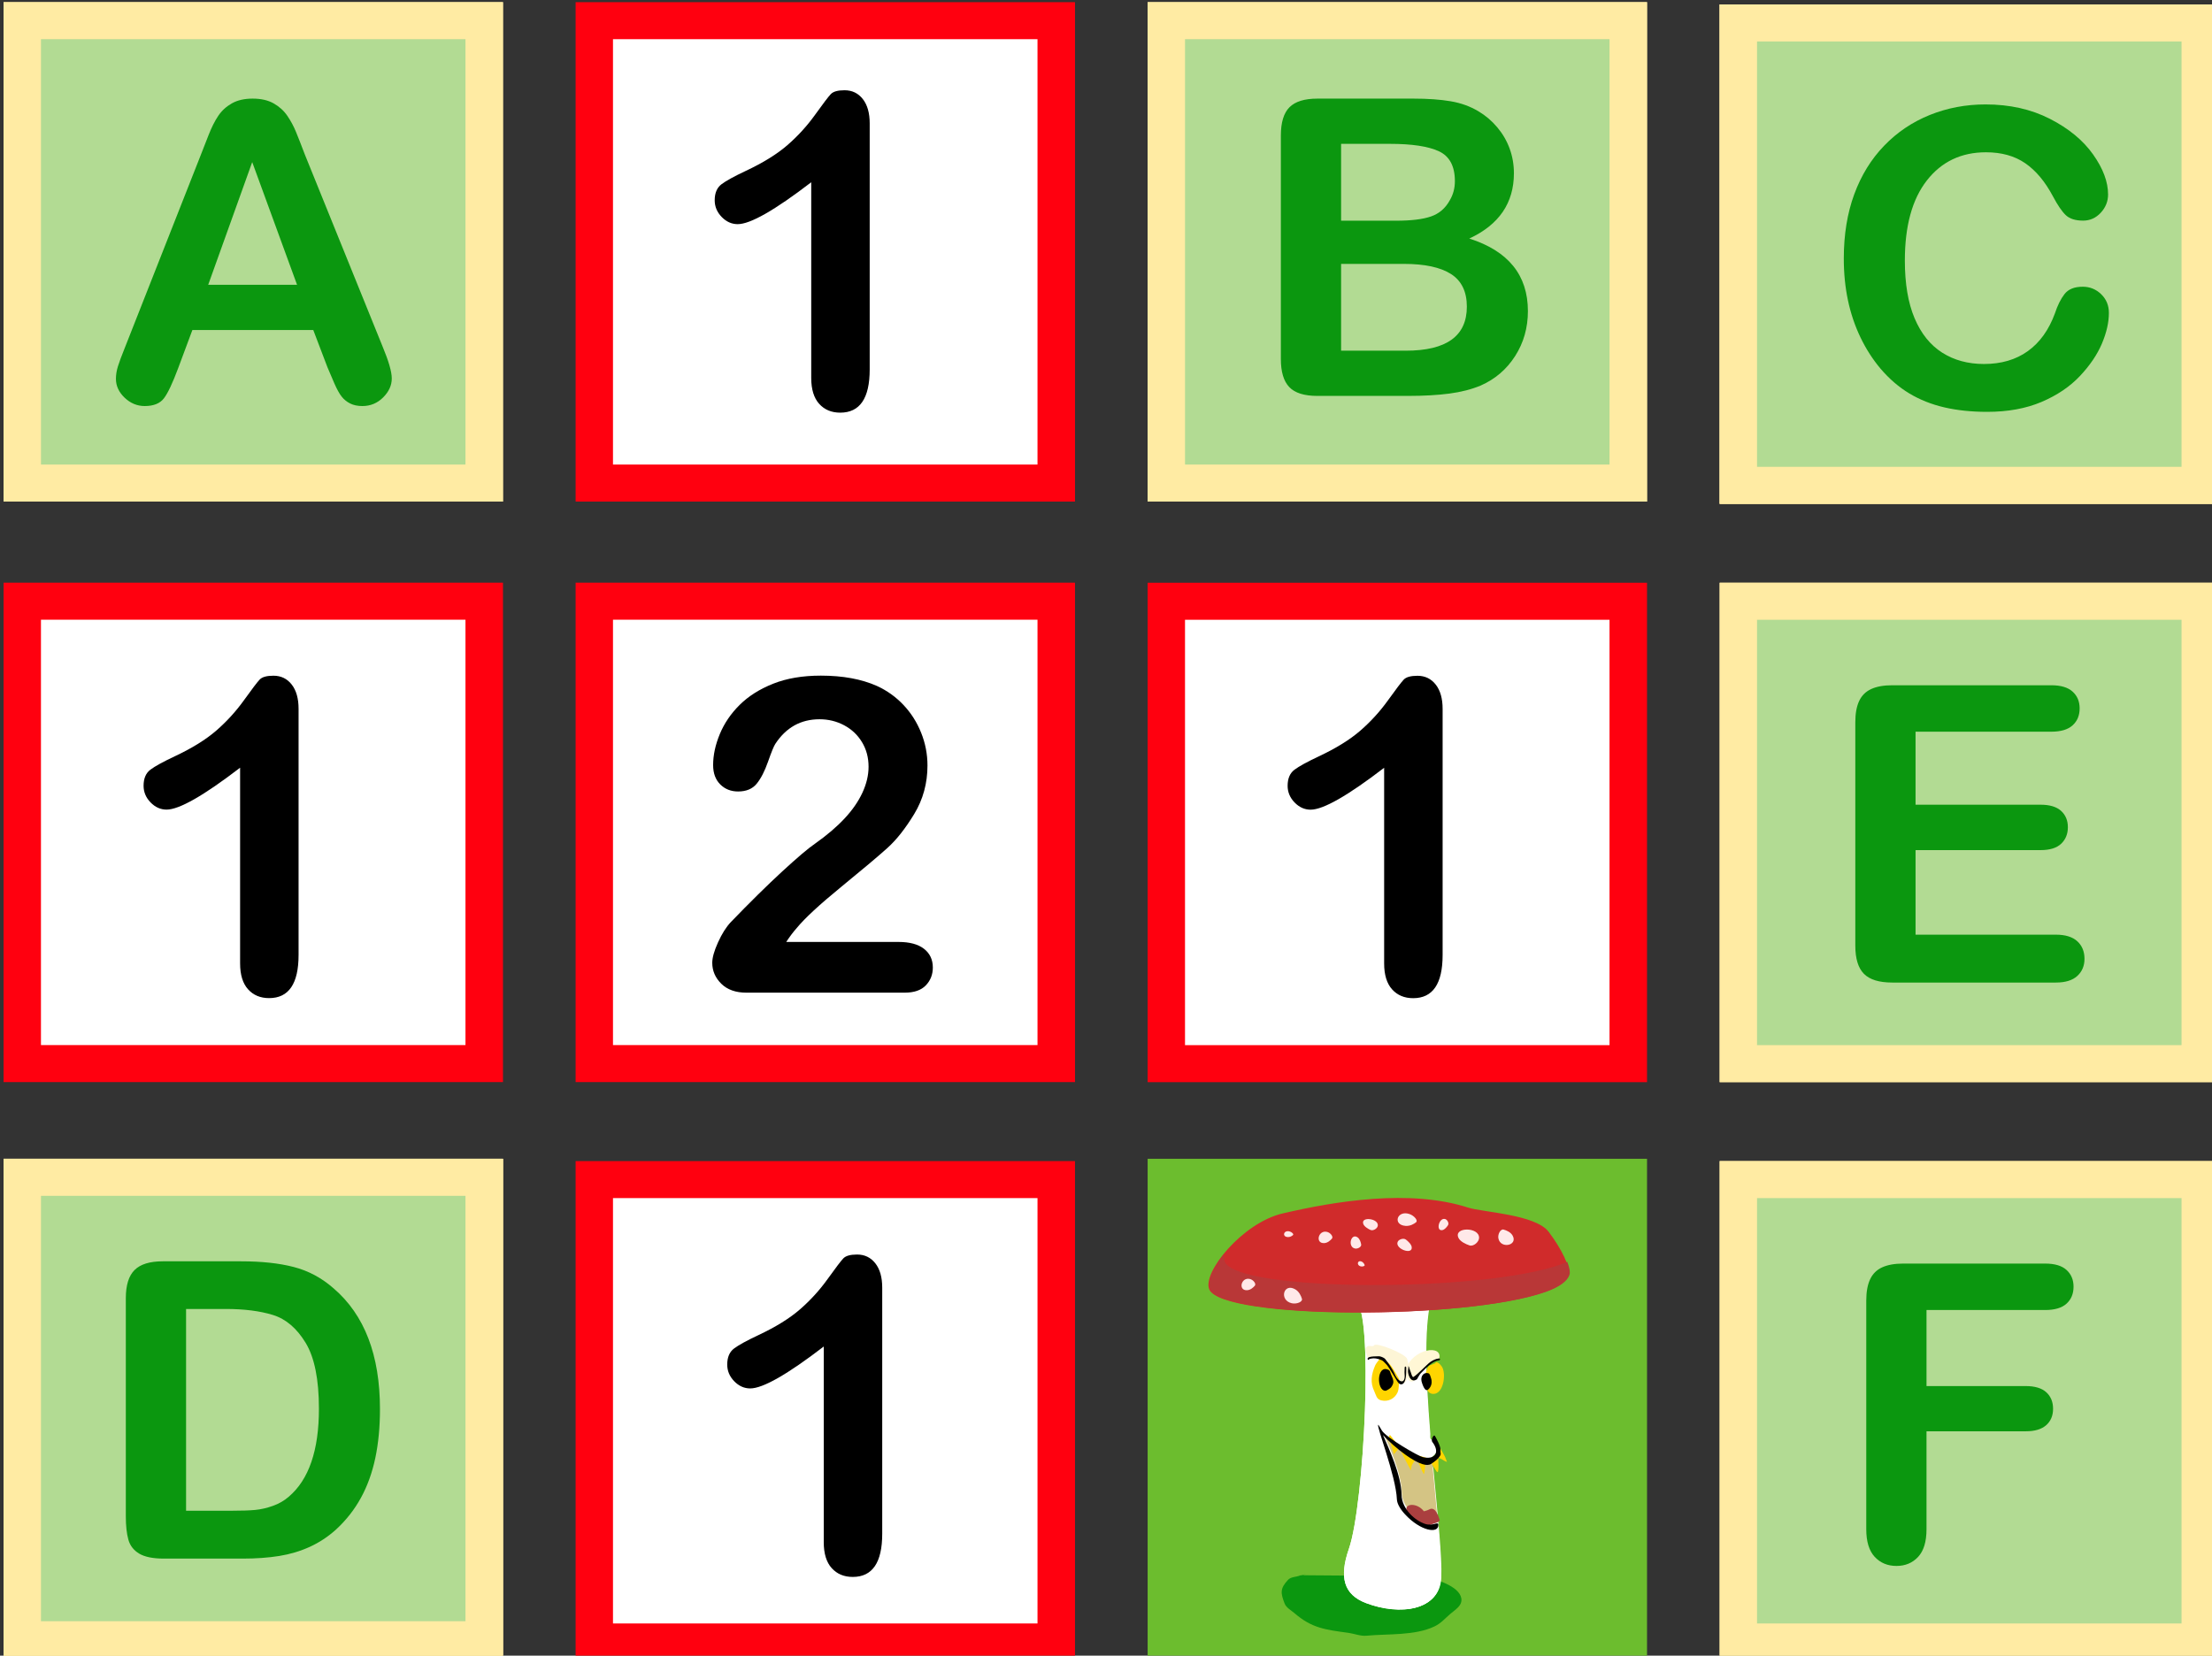 <?xml version="1.0" encoding="UTF-8" standalone="no"?>
<!-- Created with Inkscape (http://www.inkscape.org/) -->

<svg
   width="352.115mm"
   height="263.605mm"
   viewBox="0 0 352.115 263.605"
   version="1.1"
   id="svg12333"
   sodipodi:docname="2022-HU-04-explanation1.svg"
   inkscape:version="1.1.1 (3bf5ae0d25, 2021-09-20)"
   xmlns:inkscape="http://www.inkscape.org/namespaces/inkscape"
   xmlns:sodipodi="http://sodipodi.sourceforge.net/DTD/sodipodi-0.dtd"
   xmlns="http://www.w3.org/2000/svg"
   xmlns:svg="http://www.w3.org/2000/svg">
  <rect x="0" y="0" width="352.115" height="263.605" fill="#333333" stroke="none"/>
  <sodipodi:namedview
     id="namedview12335"
     pagecolor="#ffffff"
     bordercolor="#666666"
     borderopacity="1.0"
     inkscape:pageshadow="2"
     inkscape:pageopacity="0.0"
     inkscape:pagecheckerboard="0"
     inkscape:document-units="mm"
     showgrid="false"
     inkscape:zoom="0.46929649"
     inkscape:cx="601.96486"
     inkscape:cy="644.58185"
     inkscape:window-width="1920"
     inkscape:window-height="1137"
     inkscape:window-x="-8"
     inkscape:window-y="-8"
     inkscape:window-maximized="1"
     inkscape:current-layer="g64" />
  <defs
     id="defs12330" />
  <g
     inkscape:label="Ebene 1"
     inkscape:groupmode="layer"
     id="layer1"
     transform="translate(91.876,29.167)">
    <g
       transform="matrix(0.265,0,0,0.265,-458.158,-233.557)"
       id="g200"
       style="clip-rule:evenodd;fill-rule:evenodd;stroke-linecap:round;stroke-linejoin:round;stroke-miterlimit:1.5">
      <g
         transform="translate(751.622,-1234.16)"
         id="g198">
        <g
           transform="translate(-19.971,965.125)"
           id="g64">
          <g
             id="g8435"
             transform="translate(92.307,-2524.607)"
             style="clip-rule:evenodd;fill-rule:evenodd;stroke-linecap:round;stroke-linejoin:round;stroke-miterlimit:1.5">
            <g
               transform="translate(1223.079,3838.058)"
               id="g2616">
              <g
                 transform="matrix(0.927,0,0,0.924,26.855,32.328)"
                 id="g2610">
                <rect
                   x="368.165"
                   y="424.388"
                   width="323.605"
                   height="324.737"
                   style="fill:#ffeba3;stroke:none;stroke-width:2.64px"
                   id="rect2608" />
              </g>
              <g
                 transform="matrix(0.788,0,0,0.787,100.482,112.716)"
                 id="g2614">
                <rect
                   x="368.165"
                   y="424.388"
                   width="323.605"
                   height="324.737"
                   style="fill:#b2db93"
                   id="rect2612" />
              </g>
            </g>
            <g
               transform="translate(1223.079,3838.058)"
               id="g2626">
              <g
                 transform="matrix(0.927,0,0,0.924,26.855,32.328)"
                 id="g2620">
                <rect
                   x="368.165"
                   y="424.388"
                   width="323.605"
                   height="324.737"
                   style="fill:#ffeba3;stroke:none;stroke-width:2.64px"
                   id="rect2618" />
              </g>
              <g
                 transform="matrix(0.788,0,0,0.787,100.482,112.716)"
                 id="g2624">
                <rect
                   x="368.165"
                   y="424.388"
                   width="323.605"
                   height="324.737"
                   style="fill:#b2db93"
                   id="rect2622" />
              </g>
            </g>
            <g
               transform="matrix(0.911,0,0,0.911,247.561,2509.098)"
               id="g2670">
              <path
                 d="m 1689.56,2022.96 h -78.23 v 50.15 h 65.4 c 6.06,0 10.58,1.36 13.57,4.08 2.99,2.72 4.48,6.35 4.48,10.9 0,4.55 -1.52,8.16 -4.55,10.83 -3.03,2.68 -7.53,4.02 -13.5,4.02 h -65.4 v 64.59 c 0,8.21 -1.85,14.29 -5.55,18.26 -3.7,3.97 -8.45,5.95 -14.25,5.95 -5.88,0 -10.67,-2.01 -14.38,-6.02 -3.7,-4.01 -5.54,-10.07 -5.54,-18.19 v -150.86 c 0,-5.7 0.84,-10.36 2.54,-13.97 1.69,-3.61 4.34,-6.24 7.95,-7.89 3.62,-1.65 8.23,-2.48 13.85,-2.48 h 93.61 c 6.33,0 11.04,1.41 14.11,4.22 3.08,2.8 4.62,6.48 4.62,11.03 0,4.64 -1.54,8.36 -4.62,11.17 -3.07,2.8 -7.78,4.21 -14.11,4.21 z"
                 style="font-variation-settings:normal;opacity:1;vector-effect:none;fill:#0b970f;fill-opacity:1;fill-rule:nonzero;stroke-width:0.873;stroke-linecap:butt;stroke-linejoin:miter;stroke-miterlimit:1.5;stroke-dasharray:none;stroke-dashoffset:0;stroke-opacity:1;-inkscape-stroke:none;stop-color:#000000;stop-opacity:1"
                 id="path2668" />
            </g>
          </g>
          <g
             id="g8388"
             transform="translate(-243.592,-2190.08)"
             style="clip-rule:evenodd;fill-rule:evenodd;stroke-linecap:round;stroke-linejoin:round;stroke-miterlimit:1.5">
            <g
               transform="translate(528.149,2807.228)"
               id="g334">
              <g
                 transform="matrix(0.927,0,0,0.924,26.855,32.328)"
                 id="g328">
                <rect
                   x="368.165"
                   y="424.388"
                   width="323.605"
                   height="324.737"
                   style="fill:#ffeba3;stroke:none;stroke-width:2.64px"
                   id="rect326" />
              </g>
              <g
                 transform="matrix(0.788,0,0,0.787,100.482,112.716)"
                 id="g332">
                <rect
                   x="368.165"
                   y="424.388"
                   width="323.605"
                   height="324.737"
                   style="fill:#b2db93"
                   id="rect330" />
              </g>
            </g>
            <g
               transform="translate(528.149,2807.228)"
               id="g344">
              <g
                 transform="matrix(0.927,0,0,0.924,26.855,32.328)"
                 id="g338">
                <rect
                   x="368.165"
                   y="424.388"
                   width="323.605"
                   height="324.737"
                   style="fill:#ffeba3;stroke:none;stroke-width:2.64px"
                   id="rect336" />
              </g>
              <g
                 transform="matrix(0.788,0,0,0.787,100.482,112.716)"
                 id="g342">
                <rect
                   x="368.165"
                   y="424.388"
                   width="323.605"
                   height="324.737"
                   style="fill:#b2db93"
                   id="rect340" />
              </g>
            </g>
            <g
               transform="matrix(0.911,0,0,0.911,-455.901,1477.682)"
               id="g2630">
              <path
                 d="m 1697.86,2166.2 -9.37,-24.61 h -79.7 l -9.37,25.14 c -3.65,9.81 -6.77,16.43 -9.36,19.86 -2.58,3.43 -6.82,5.15 -12.7,5.15 -5,0 -9.41,-1.83 -13.24,-5.48 -3.84,-3.66 -5.75,-7.81 -5.75,-12.44 0,-2.68 0.44,-5.44 1.33,-8.29 0.89,-2.86 2.37,-6.83 4.42,-11.91 l 50.15,-127.32 c 1.42,-3.65 3.14,-8.04 5.15,-13.17 2,-5.13 4.14,-9.39 6.42,-12.77 2.27,-3.39 5.26,-6.13 8.96,-8.23 3.7,-2.09 8.27,-3.14 13.71,-3.14 5.52,0 10.14,1.05 13.84,3.14 3.7,2.1 6.69,4.79 8.96,8.09 2.27,3.3 4.19,6.85 5.75,10.64 1.56,3.78 3.54,8.84 5.95,15.18 l 51.22,126.51 c 4.02,9.63 6.02,16.63 6.02,21 0,4.55 -1.89,8.72 -5.68,12.5 -3.79,3.8 -8.36,5.69 -13.71,5.69 -3.12,0 -5.8,-0.56 -8.02,-1.67 -2.23,-1.12 -4.11,-2.63 -5.62,-4.55 -1.52,-1.92 -3.14,-4.86 -4.88,-8.83 -1.74,-3.96 -3.24,-7.46 -4.48,-10.49 z m -78.64,-54.44 h 58.58 l -29.56,-80.91 z"
                 style="font-variation-settings:normal;opacity:1;vector-effect:none;fill:#0b970f;fill-opacity:1;fill-rule:nonzero;stroke-width:0.873;stroke-linecap:butt;stroke-linejoin:miter;stroke-miterlimit:1.5;stroke-dasharray:none;stroke-dashoffset:0;stroke-opacity:1;-inkscape-stroke:none;stop-color:#000000;stop-opacity:1"
                 id="path2628" />
            </g>
          </g>
          <g
             transform="translate(-739.204,965.943)"
             id="g456"
             style="clip-rule:evenodd;fill-rule:evenodd;stroke-linecap:round;stroke-linejoin:round;stroke-miterlimit:1.5">
            <g
               transform="translate(1023.76)"
               id="g450">
              <g
                 transform="matrix(0.927,0,0,0.924,26.855,32.328)"
                 id="g444">
                <rect
                   x="368.165"
                   y="424.388"
                   width="323.605"
                   height="324.737"
                   style="fill:#ff000f;stroke:none;stroke-width:2.64px"
                   id="rect442" />
              </g>
              <g
                 transform="matrix(0.788,0,0,0.787,100.482,112.716)"
                 id="g448">
                <rect
                   x="368.165"
                   y="424.388"
                   width="323.605"
                   height="324.737"
                   style="fill:#ffffff"
                   id="rect446" />
              </g>
            </g>
            <g
               transform="matrix(10.172,0,0,10.172,-6411.25,-5116.75)"
               id="g454">
              <path
                 d="M 781.088,567.233 V 555.68 c -2.15,1.65 -3.597,2.475 -4.342,2.475 -0.355,0 -0.671,-0.141 -0.946,-0.425 -0.275,-0.283 -0.412,-0.611 -0.412,-0.984 0,-0.431 0.135,-0.749 0.406,-0.952 0.271,-0.203 0.749,-0.465 1.434,-0.787 1.025,-0.482 1.843,-0.99 2.457,-1.523 0.614,-0.534 1.157,-1.13 1.631,-1.79 0.474,-0.661 0.783,-1.067 0.927,-1.219 0.144,-0.153 0.415,-0.229 0.813,-0.229 0.448,0 0.808,0.174 1.079,0.521 0.271,0.347 0.406,0.825 0.406,1.434 v 14.537 c 0,1.701 -0.58,2.551 -1.739,2.551 -0.517,0 -0.931,-0.173 -1.244,-0.52 -0.314,-0.347 -0.47,-0.859 -0.47,-1.536 z"
                 style="fill-rule:nonzero"
                 id="path452" />
            </g>
          </g>
          <g
             transform="translate(-51.983,965.984)"
             id="g552"
             style="clip-rule:evenodd;fill-rule:evenodd;stroke-linecap:round;stroke-linejoin:round;stroke-miterlimit:1.5">
            <g
               transform="translate(1023.76)"
               id="g546">
              <g
                 transform="matrix(0.927,0,0,0.924,26.855,32.328)"
                 id="g540">
                <rect
                   x="368.165"
                   y="424.388"
                   width="323.605"
                   height="324.737"
                   style="fill:#ff000f;stroke:none;stroke-width:2.64px"
                   id="rect538" />
              </g>
              <g
                 transform="matrix(0.788,0,0,0.787,100.482,112.716)"
                 id="g544">
                <rect
                   x="368.165"
                   y="424.388"
                   width="323.605"
                   height="324.737"
                   style="fill:#ffffff"
                   id="rect542" />
              </g>
            </g>
            <g
               transform="matrix(10.172,0,0,10.172,-6411.25,-5116.75)"
               id="g550">
              <path
                 d="M 781.088,567.233 V 555.68 c -2.15,1.65 -3.597,2.475 -4.342,2.475 -0.355,0 -0.671,-0.141 -0.946,-0.425 -0.275,-0.283 -0.412,-0.611 -0.412,-0.984 0,-0.431 0.135,-0.749 0.406,-0.952 0.271,-0.203 0.749,-0.465 1.434,-0.787 1.025,-0.482 1.843,-0.99 2.457,-1.523 0.614,-0.534 1.157,-1.13 1.631,-1.79 0.474,-0.661 0.783,-1.067 0.927,-1.219 0.144,-0.153 0.415,-0.229 0.813,-0.229 0.448,0 0.808,0.174 1.079,0.521 0.271,0.347 0.406,0.825 0.406,1.434 v 14.537 c 0,1.701 -0.58,2.551 -1.739,2.551 -0.517,0 -0.931,-0.173 -1.244,-0.52 -0.314,-0.347 -0.47,-0.859 -0.47,-1.536 z"
                 style="fill-rule:nonzero"
                 id="path548" />
            </g>
          </g>
          <g
             transform="translate(-744.773,640.439)"
             id="g680"
             style="clip-rule:evenodd;fill-rule:evenodd;stroke-linecap:round;stroke-linejoin:round;stroke-miterlimit:1.5">
            <g
               transform="translate(1372.94,-23.289)"
               id="g674">
              <g
                 transform="matrix(0.927,0,0,0.924,26.855,32.328)"
                 id="g668">
                <rect
                   x="368.165"
                   y="424.388"
                   width="323.605"
                   height="324.737"
                   style="fill:#ff000f;stroke:none;stroke-width:2.64px"
                   id="rect666" />
              </g>
              <g
                 transform="matrix(0.788,0,0,0.787,100.482,112.716)"
                 id="g672">
                <rect
                   x="368.165"
                   y="424.388"
                   width="323.605"
                   height="324.737"
                   style="fill:#ffffff"
                   id="rect670" />
              </g>
            </g>
            <g
               transform="matrix(10.172,0,0,10.172,-6062.61,-5143)"
               id="g678">
              <path
                 d="M 781.088,567.233 V 555.68 c -2.15,1.65 -3.597,2.475 -4.342,2.475 -0.355,0 -0.671,-0.141 -0.946,-0.425 -0.275,-0.283 -0.412,-0.611 -0.412,-0.984 0,-0.431 0.135,-0.749 0.406,-0.952 0.271,-0.203 0.749,-0.465 1.434,-0.787 1.025,-0.482 1.843,-0.99 2.457,-1.523 0.614,-0.534 1.157,-1.13 1.631,-1.79 0.474,-0.661 0.783,-1.067 0.927,-1.219 0.144,-0.153 0.415,-0.229 0.813,-0.229 0.448,0 0.808,0.174 1.079,0.521 0.271,0.347 0.406,0.825 0.406,1.434 v 14.537 c 0,1.701 -0.58,2.551 -1.739,2.551 -0.517,0 -0.931,-0.173 -1.244,-0.52 -0.314,-0.347 -0.47,-0.859 -0.47,-1.536 z"
                 style="fill-rule:nonzero"
                 id="path676" />
            </g>
          </g>
          <g
             transform="translate(299.342,969.839)"
             id="g822"
             style="clip-rule:evenodd;fill-rule:evenodd;stroke-linecap:round;stroke-linejoin:round;stroke-miterlimit:1.5">
            <g
               transform="translate(328.826,343.612)"
               id="g816">
              <g
                 transform="matrix(0.927,0,0,0.924,26.855,32.328)"
                 id="g810">
                <rect
                   x="368.165"
                   y="424.388"
                   width="323.605"
                   height="324.737"
                   style="fill:#ff000f;stroke:none;stroke-width:2.64px"
                   id="rect808" />
              </g>
              <g
                 transform="matrix(0.788,0,0,0.787,100.482,112.716)"
                 id="g814">
                <rect
                   x="368.165"
                   y="424.388"
                   width="323.605"
                   height="324.737"
                   style="fill:#ffffff"
                   id="rect812" />
              </g>
            </g>
            <g
               transform="matrix(10.172,0,0,10.172,-7099.2,-4772.88)"
               id="g820">
              <path
                 d="M 781.088,567.233 V 555.68 c -2.15,1.65 -3.597,2.475 -4.342,2.475 -0.355,0 -0.671,-0.141 -0.946,-0.425 -0.275,-0.283 -0.412,-0.611 -0.412,-0.984 0,-0.431 0.135,-0.749 0.406,-0.952 0.271,-0.203 0.749,-0.465 1.434,-0.787 1.025,-0.482 1.843,-0.99 2.457,-1.523 0.614,-0.534 1.157,-1.13 1.631,-1.79 0.474,-0.661 0.783,-1.067 0.927,-1.219 0.144,-0.153 0.415,-0.229 0.813,-0.229 0.448,0 0.808,0.174 1.079,0.521 0.271,0.347 0.406,0.825 0.406,1.434 v 14.537 c 0,1.701 -0.58,2.551 -1.739,2.551 -0.517,0 -0.931,-0.173 -1.244,-0.52 -0.314,-0.347 -0.47,-0.859 -0.47,-1.536 z"
                 style="fill-rule:nonzero"
                 id="path818" />
            </g>
          </g>
          <g
             transform="translate(-743.062,622.329)"
             id="g1110"
             style="clip-rule:evenodd;fill-rule:evenodd;stroke-linecap:round;stroke-linejoin:round;stroke-miterlimit:1.5">
            <g
               transform="translate(1371.23,343.612)"
               id="g1104">
              <g
                 transform="matrix(0.927,0,0,0.924,26.855,32.328)"
                 id="g1098">
                <rect
                   x="368.165"
                   y="424.388"
                   width="323.605"
                   height="324.737"
                   style="fill:#ff000f;stroke:none;stroke-width:2.64px"
                   id="rect1096" />
              </g>
              <g
                 transform="matrix(0.788,0,0,0.787,100.482,112.716)"
                 id="g1102">
                <rect
                   x="368.165"
                   y="424.388"
                   width="323.605"
                   height="324.737"
                   style="fill:#ffffff"
                   id="rect1100" />
              </g>
            </g>
            <g
               transform="matrix(10.172,0,0,10.172,-6063.72,-4773.18)"
               id="g1108">
              <path
                 d="m 779.552,565.976 h 6.627 c 0.66,0 1.163,0.135 1.51,0.406 0.347,0.271 0.521,0.639 0.521,1.105 0,0.414 -0.138,0.766 -0.413,1.053 -0.275,0.288 -0.692,0.432 -1.25,0.432 h -9.344 c -0.635,0 -1.13,-0.176 -1.485,-0.527 -0.356,-0.351 -0.534,-0.764 -0.534,-1.238 0,-0.304 0.115,-0.709 0.343,-1.212 0.229,-0.504 0.478,-0.899 0.749,-1.187 1.126,-1.168 2.142,-2.169 3.047,-3.003 0.906,-0.833 1.553,-1.381 1.943,-1.644 0.694,-0.491 1.271,-0.984 1.732,-1.479 0.462,-0.495 0.813,-1.003 1.054,-1.523 0.241,-0.521 0.362,-1.031 0.362,-1.53 0,-0.542 -0.129,-1.026 -0.387,-1.453 -0.258,-0.428 -0.61,-0.76 -1.054,-0.997 -0.444,-0.237 -0.929,-0.356 -1.454,-0.356 -1.108,0 -1.98,0.487 -2.615,1.46 -0.084,0.127 -0.226,0.474 -0.425,1.041 -0.199,0.567 -0.423,1.003 -0.673,1.308 -0.25,0.305 -0.616,0.457 -1.098,0.457 -0.423,0 -0.774,-0.14 -1.054,-0.419 -0.279,-0.279 -0.419,-0.66 -0.419,-1.142 0,-0.584 0.131,-1.194 0.394,-1.829 0.262,-0.634 0.654,-1.21 1.174,-1.726 0.521,-0.516 1.181,-0.933 1.981,-1.251 0.799,-0.317 1.737,-0.476 2.812,-0.476 1.295,0 2.399,0.203 3.313,0.61 0.593,0.271 1.113,0.643 1.562,1.117 0.448,0.474 0.797,1.022 1.047,1.644 0.25,0.622 0.375,1.267 0.375,1.936 0,1.049 -0.261,2.004 -0.781,2.863 -0.521,0.859 -1.052,1.532 -1.594,2.018 -0.541,0.487 -1.449,1.251 -2.723,2.292 -1.273,1.041 -2.147,1.849 -2.621,2.425 -0.203,0.228 -0.411,0.503 -0.622,0.825 z"
                 style="fill-rule:nonzero"
                 id="path1106" />
            </g>
          </g>
          <g
             transform="translate(295.487,624.859)"
             id="g1948"
             style="clip-rule:evenodd;fill-rule:evenodd;stroke-linecap:round;stroke-linejoin:round;stroke-miterlimit:1.5">
            <g
               transform="matrix(0.927,0,0,0.924,703.149,719.552)"
               id="g1806">
              <rect
                 x="368.165"
                 y="424.388"
                 width="323.605"
                 height="324.737"
                 style="fill:#6cbd2e;stroke:none;stroke-width:2.64px"
                 id="rect1804" />
            </g>
            <g
               transform="matrix(1.12,0,0,1.12,97.981,-1252.25)"
               id="g1946">
              <g
                 transform="translate(-0.341,1925.02)"
                 id="g1884">
                <g
                   transform="matrix(0.767,0,0,0.658,345.595,-430.186)"
                   id="g1810">
                  <path
                     d="m 835.17,1276.1 c 3.389,-3.11 5.51,-0.35 9.429,0.49 8.178,1.76 24.936,7.55 26.385,17.69 0.845,5.91 -4.353,9.28 -7.828,12.76 -3.623,3.62 -6.321,7.54 -11.018,10.14 -13.719,7.63 -32.562,5.88 -47.55,7.54 -4.115,0.46 -8.467,-1.68 -12.468,-2.32 -16.502,-2.6 -25.619,-3.87 -37.692,-15.94 -2.349,-2.35 -5.873,-4.58 -6.959,-7.83 -2.885,-8.66 -3.384,-12.3 2.32,-19.43 2.101,-2.62 5.675,-2.26 8.118,-3.48 0.645,-0.32 1.84,-0.27 2.609,-0.58 0.484,-0.19 1.971,-0.58 1.45,-0.58 -0.42,0 -1.162,0.58 -1.45,0.87 z"
                     style="fill:#0b970f"
                     id="path1808" />
                </g>
                <g
                   transform="matrix(-0.771,0,0,1,1580.16,-860.02)"
                   id="g1814">
                  <path
                     d="m 808.523,1121.8 c -13.016,3.91 -6.296,109.24 4.459,133.05 6.941,15.37 3.587,24.6 -11.89,29.14 -23.484,6.87 -51.001,4.16 -51.97,-13.54 -1.478,-27 19.541,-123.48 5.675,-152.83"
                     style="fill:#ffffff"
                     id="path1812" />
                </g>
                <g
                   transform="matrix(-0.771,0,0,1,1580.16,-860.02)"
                   id="g1818">
                  <path
                     d="m 751.201,1240.63 c -1.479,12.71 -2.436,23.29 -2.079,29.82 0.969,17.7 28.486,20.41 51.97,13.54 15.477,-4.54 18.831,-13.77 11.89,-29.14 -10.755,-23.81 -17.475,-129.14 -4.459,-133.05 l -53.726,-4.18 c 7.64,16.18 4.689,52.73 0.703,86.8 1.547,0.45 3.631,0.46 6.113,-0.01 3.383,-0.65 25.323,-10.53 28.275,-14.14 0.455,-0.56 2.466,-3.23 2.604,-3.18 1.504,0.47 -12.302,27.29 -12.983,40.02 -0.123,2.3 -2.432,5.29 -5.662,7.99 -5.134,4.3 -12.594,7.9 -17.309,6.92 -1.85,-0.39 -3.663,-0.84 -5.337,-1.39 z"
                     style="fill:#ffffff"
                     id="path1816" />
                </g>
                <g
                   transform="translate(-68.262,-842.63)"
                   id="g1822">
                  <path
                     d="m 1057.29,1101.03 c -8.45,32.84 6.54,123.32 5.45,149.33 -0.64,15.13 -16.23,19.31 -32.05,15.91 0.14,0.05 0.28,0.11 0.43,0.16 18.09,6.88 39.29,4.16 40.04,-13.54 0.46,-10.92 -1.92,-33.22 -4.2,-57.84 -0.21,-2.29 -2.47,-5.49 -0.64,-6.93 4.6,-3.61 3.82,-6.75 -0.82,-9.54 -0.77,-0.46 -0.15,-1.78 -0.22,-2.68 -2.5,-30.68 -3.75,-61.39 1.51,-75.83 z"
                     style="fill:#ffffff"
                     id="path1820" />
                </g>
                <g
                   transform="matrix(-0.771,0,0,1,1580.16,-860.02)"
                   id="g1826">
                  <path
                     d="m 751.319,1239.46 c 9.589,2.35 24.695,-4.8 24.936,-14.86 0.257,-10.73 8.746,-24.58 12.938,-32.01 -3.851,3.26 -9.975,7.48 -15.992,10.76 -4.166,2.27 -8.289,4.09 -11.579,4.86 -2.473,0.58 -4.536,0.55 -5.925,-0.14 l -0.583,-0.33 c -1.303,11.2 -2.688,22.05 -3.795,31.72 z"
                     style="fill:#d4c484"
                     id="path1824" />
                </g>
                <g
                   transform="matrix(1.01,0.127,-0.105,0.832,296.811,-767.549)"
                   id="g1830">
                  <path
                     d="m 879.624,1086.11 c 0.656,-4.51 -5.418,-15.89 -13.274,-25.62 -8.106,-10.04 -35.903,-7.14 -43.666,-8.93 -31.779,-7.32 -70.15,6.63 -96.563,18.48 -20.498,9.2 -38.272,44.1 -33.358,54.11 8.846,18.04 136.391,-1.02 175.797,-25.34 6.775,-4.18 10.455,-8.51 11.064,-12.7 z"
                     style="fill:#d02b2b"
                     id="path1828" />
                </g>
                <g
                   transform="translate(-70.14,-847.722)"
                   id="g1834">
                  <path
                     d="m 956.644,1084.38 c -6.083,7.52 -9.368,14.99 -7.632,18.96 7.046,16.13 137.918,16.53 180.288,1.33 7.28,-2.62 11.45,-5.75 12.51,-9.16 0.44,-1.43 -0.05,-3.88 -1.22,-6.87 -1.04,0.47 -2.16,0.92 -3.37,1.35 -42.37,15.21 -173.239,14.8 -180.285,-1.33 -0.507,-1.16 -0.586,-2.61 -0.291,-4.28 z"
                     style="fill:#b93737"
                     id="path1832" />
                </g>
                <g
                   transform="translate(223.91,-839.705)"
                   id="g1838">
                  <path
                     d="m 799.244,1067.74 c 0.111,-5.96 -13.846,-5.89 -11.059,0 0.967,2.04 3.944,3.4 5.948,4.07 2.068,0.69 5.067,-1.76 5.111,-4.07 z"
                     style="fill:#ffe9e9"
                     id="path1836" />
                </g>
                <g
                   transform="matrix(0.704,0.09,-0.085,0.663,496.923,-558.282)"
                   id="g1842">
                  <path
                     d="m 799.244,1067.74 c 0.111,-5.96 -13.846,-5.89 -11.059,0 0.967,2.04 3.944,3.4 5.948,4.07 2.068,0.69 5.067,-1.76 5.111,-4.07 z"
                     style="fill:#ffe9e9"
                     id="path1840" />
                </g>
                <g
                   transform="matrix(0.067,-0.275,0.548,0.133,282.807,302.373)"
                   id="g1846">
                  <path
                     d="m 799.244,1067.74 c 0.111,-5.96 -13.846,-5.89 -11.059,0 0.967,2.04 3.944,3.4 5.948,4.07 2.068,0.69 5.067,-1.76 5.111,-4.07 z"
                     style="fill:#ffe9e9"
                     id="path1844" />
                </g>
                <g
                   transform="matrix(0.132,-0.543,0.806,0.196,-24.448,449.57)"
                   id="g1850">
                  <path
                     d="m 799.244,1067.74 c 0.111,-5.96 -13.846,-5.89 -11.059,0 0.967,2.04 3.944,3.4 5.948,4.07 2.068,0.69 5.067,-1.76 5.111,-4.07 z"
                     style="fill:#ffe9e9"
                     id="path1848" />
                </g>
                <g
                   transform="matrix(0.132,-0.543,0.806,0.196,-65.811,474.839)"
                   id="g1854">
                  <path
                     d="m 799.244,1067.74 c 0.111,-5.96 -13.846,-5.89 -11.059,0 0.967,2.04 3.944,3.4 5.948,4.07 2.068,0.69 5.067,-1.76 5.111,-4.07 z"
                     style="fill:#ffe9e9"
                     id="path1852" />
                </g>
                <g
                   transform="matrix(-0.165,0.678,1.144,0.279,-166.957,-576.669)"
                   id="g1858">
                  <path
                     d="m 799.244,1067.74 c 0.111,-5.96 -13.846,-5.89 -11.059,0 0.967,2.04 3.944,3.4 5.948,4.07 2.068,0.69 5.067,-1.76 5.111,-4.07 z"
                     style="fill:#ffe9e9"
                     id="path1856" />
                </g>
                <g
                   transform="matrix(-0.132,0.54,0.669,0.163,347.709,-371.88)"
                   id="g1862">
                  <path
                     d="m 799.244,1067.74 c 0.111,-5.96 -13.846,-5.89 -11.059,0 0.967,2.04 3.944,3.4 5.948,4.07 2.068,0.69 5.067,-1.76 5.111,-4.07 z"
                     style="fill:#ffe9e9"
                     id="path1860" />
                </g>
                <g
                   transform="matrix(0.131,-0.538,0.555,0.135,307.609,503.793)"
                   id="g1866">
                  <path
                     d="m 799.244,1067.74 c 0.111,-5.96 -13.846,-5.89 -11.059,0 0.967,2.04 3.944,3.4 5.948,4.07 2.068,0.69 5.067,-1.76 5.111,-4.07 z"
                     style="fill:#ffe9e9"
                     id="path1864" />
                </g>
                <g
                   transform="matrix(-0.055,0.225,0.431,0.105,543.5,-48.589)"
                   id="g1870">
                  <path
                     d="m 799.244,1067.74 c 0.111,-5.96 -13.846,-5.89 -11.059,0 0.967,2.04 3.944,3.4 5.948,4.07 2.068,0.69 5.067,-1.76 5.111,-4.07 z"
                     style="fill:#ffe9e9"
                     id="path1868" />
                </g>
                <g
                   transform="matrix(0.187,-0.576,1.116,0.363,-355.27,288.034)"
                   id="g1874">
                  <path
                     d="m 799.244,1067.74 c 0.111,-5.96 -13.846,-5.89 -11.059,0 0.967,2.04 3.944,3.4 5.948,4.07 2.068,0.69 5.067,-1.76 5.111,-4.07 z"
                     style="fill:#ffe9e9"
                     id="path1872" />
                </g>
                <g
                   transform="matrix(-0.684,-0.25,0.23,-0.63,1280.57,1102.74)"
                   id="g1878">
                  <path
                     d="m 799.244,1067.74 c 0.111,-5.96 -13.846,-5.89 -11.059,0 0.967,2.04 3.944,3.4 5.948,4.07 2.068,0.69 5.067,-1.76 5.111,-4.07 z"
                     style="fill:#ffe9e9"
                     id="path1876" />
                </g>
                <g
                   transform="matrix(-0.69,0.131,-0.187,-0.982,1784.65,1172.09)"
                   id="g1882">
                  <path
                     d="m 799.244,1067.74 c 0.111,-5.96 -13.846,-5.89 -11.059,0 0.967,2.04 3.944,3.4 5.948,4.07 2.068,0.69 5.067,-1.76 5.111,-4.07 z"
                     style="fill:#ffe9e9"
                     id="path1880" />
                </g>
              </g>
              <g
                 transform="matrix(-1.751,0.591,0.348,1.031,2620.35,-536.842)"
                 id="g1888">
                <path
                   d="m 1329.76,1988.68 c 0.12,-3.72 -3.61,-2.28 -4.66,3.04 -0.01,0.01 -1.08,0.16 -1.61,-0.02 -2.18,-0.73 -1.92,5.32 -1.92,6.79 0.82,0.96 1.38,0.31 2.99,0.61 2.38,0.33 5.09,-7.31 5.2,-10.42 z"
                   style="fill:#aa3f3f"
                   id="path1886" />
              </g>
              <g
                 transform="matrix(-1.405,-0.209,-0.209,1.405,3252.83,-250.16)"
                 id="g1892">
                <path
                   d="m 1313.29,1953.7 c -0.26,-1.31 -2.36,0.43 -2.94,1.3 -1.74,2.61 -1.74,9.66 1.92,10.27 3.39,0.56 4.34,-5.22 4.01,-7.52 -0.13,-0.94 -0.35,-2.91 -1.44,-3.13 z"
                   style="fill:#ffd500"
                   id="path1890" />
              </g>
              <g
                 transform="matrix(-1.414,0.143,0.143,1.414,2571.02,-726.562)"
                 id="g1896">
                <path
                   d="m 1320.13,1952.91 c 0.41,1.04 -0.05,5.59 -2.34,4.68 -1.25,-0.5 -1.86,-2.11 -2.84,-2.93 -2.17,-1.8 -4.87,-4.26 -7.6,-4.26 -2.44,-5.75 9.78,-5.05 12.78,2.51 z"
                   style="fill:#fff7d5"
                   id="path1894" />
              </g>
              <g
                 transform="matrix(-1.414,0.143,0.143,1.414,2571.02,-726.562)"
                 id="g1900">
                <path
                   d="m 1318.9,1952.2 c 0,0.4 -0.3,1.26 -0.5,2.15 -0.12,0.56 -0.36,1.89 -0.78,1.69 -1.74,-0.83 -5.59,-4.25 -6.87,-4.97 -1.11,-0.61 -2.26,-1.02 -3.4,-1.02 -0.2,0 -0.36,0.16 -0.36,0.35 0,0.2 0.16,0.35 0.36,0.35 1.03,0 2.06,0.38 3.05,0.94 1.56,0.87 3.04,2.17 4.32,3.24 0.47,0.4 0.85,0.98 1.27,1.53 0.47,0.61 0.11,0.47 0.79,0.74 0.46,0.19 0.85,0.19 1.18,0.07 0.48,-0.17 0.84,-0.6 1.09,-1.18 0.52,-1.24 0.55,-3.19 0.55,-3.89 0,-0.2 -0.16,-0.35 -0.35,-0.35 -0.19,0 -0.35,0.15 -0.35,0.35 z"
                   id="path1898" />
              </g>
              <g
                 transform="matrix(-1.689,0.171,0.176,1.733,2881.68,-1384.43)"
                 id="g1904">
                <path
                   d="m 1333.04,1945.83 c 1.05,0.06 3.15,2.24 3.63,3.07 1.43,2.51 2.15,5.01 1.08,7.85 -0.46,1.24 -0.4,2.5 -1.92,3.01 -2.07,0.69 -4.23,-0.07 -5.35,-1.92 -0.67,-1.12 -0.6,-2.67 -1,-3.85 -0.22,-0.67 0.18,-3.84 0.75,-3.84 z"
                   style="fill:#ffd500"
                   id="path1902" />
              </g>
              <g
                 transform="matrix(-1.689,0.171,0.176,1.733,2877.55,-1388.37)"
                 id="g1908">
                <path
                   d="m 1332.07,1959.42 c 2.83,-0.34 1.9,-8.36 -1.59,-6.34 -0.6,0.34 -0.49,0.81 -0.66,1.33 -0.74,2.21 -0.86,2.76 0.3,4.11 0.26,0.3 1.55,0.95 1.95,0.9 z"
                   id="path1906" />
              </g>
              <g
                 transform="matrix(-1.238,0.126,0.18,1.778,2291.54,-1414.25)"
                 id="g1912">
                <path
                   d="m 1334.02,1955.05 c 0.2,-1.7 -1.57,-2.63 -3.28,-2.14 -0.67,0.19 -0.75,0.98 -0.92,1.5 -0.74,2.21 1.47,3.27 1.84,3.43 1.66,0.66 2.36,-2.79 2.36,-2.79 z"
                   id="path1910" />
              </g>
              <g
                 transform="matrix(-1.956,0.421,0.382,1.776,2830.51,-1796.23)"
                 id="g1916">
                <path
                   d="m 1331.02,1970.94 c 0.06,-0.05 0.18,-0.24 0.18,-0.16 0,1.1 -1.87,8.06 -1.87,8.06 0,0 -0.31,-1.05 -0.59,-1.51 -0.22,-0.33 -1.67,-1.81 -1.67,-2.01 z"
                   style="fill:#ffd500"
                   id="path1914" />
              </g>
              <g
                 transform="matrix(-0.999,0.182,0.272,1.493,1768.25,-925.047)"
                 id="g1920">
                <path
                   d="m 1330.45,1970.35 c 0.06,-0.05 0.75,0.35 0.75,0.43 0,1.1 -0.84,6.94 -1.13,6.49 -0.21,-0.34 -3.48,-1.87 -3.48,-2.08 z"
                   style="fill:#ffd500"
                   id="path1918" />
              </g>
              <g
                 transform="matrix(-2.022,-0.109,0.183,1.807,3308.06,-1158.88)"
                 id="g1924">
                <path
                   d="m 1325.85,1977.24 c 0.38,0.1 -1.46,5.68 -1.52,5.63 -0.53,-0.53 -0.63,-4.81 -1.51,-4.81 z"
                   style="fill:#ffd500"
                   id="path1922" />
              </g>
              <g
                 transform="matrix(-1.76,0.952,0.864,1.598,1616.87,-2147.71)"
                 id="g1928">
                <path
                   d="m 1321.36,1977.49 c 0.29,-0.21 -0.27,0.7 -0.52,0.97 -0.55,0.57 -0.76,1.45 -1.29,1.99 -0.06,0.06 -0.05,-0.66 -0.13,-1 -0.23,-0.92 0.13,-4.56 -0.09,-5 z"
                   style="fill:#ffd500"
                   id="path1926" />
              </g>
              <g
                 transform="matrix(-1.61,-0.387,-0.283,1.178,3684.51,455.905)"
                 id="g1932">
                <path
                   d="m 1321.36,1977.49 c 0.29,-0.21 -0.27,0.7 -0.52,0.97 -0.55,0.57 -1.69,2.49 -1.94,2.21 -0.48,-0.54 1,-6.24 0.86,-6.55 z"
                   style="fill:#ffd500"
                   id="path1930" />
              </g>
              <g
                 transform="matrix(-0.896,0.091,0.101,0.995,1854.53,-226.108)"
                 id="g1936">
                <path
                   d="m 1235.21,2347.9 c 0.19,-0.12 -0.08,-0.99 -0.08,-1.17 0,-1.09 0.1,-2.17 0.32,-3.24 0.61,-2.99 17.44,-10.83 18.79,-9.13 0.73,0.92 2.61,-0.22 3.74,0.13 0.32,0.1 0.68,0.23 0.95,0.43 1.05,0.82 0.5,2.51 0.35,3.58 -0.09,0.66 -0.2,1.67 -0.77,2.12 -0.27,0.22 -0.83,0.09 -1.11,0 -2.49,-0.76 -7.27,1.11 -10.54,3.81 -1.93,1.58 -5.42,9.39 -5.81,10.1 -0.48,0.86 -0.55,1.54 -1.64,1.72 -0.83,0.14 -1.19,-0.47 -1.65,-0.98 -0.14,-0.15 -0.34,-0.22 -0.48,-0.37 -0.7,-0.76 -2.07,-7 -2.07,-7 z"
                   style="fill:#fdf5d6"
                   id="path1934" />
              </g>
              <g
                 transform="matrix(-1.166,0.118,0.143,1.414,2247.13,-690.955)"
                 id="g1940">
                <path
                   d="m 1334.57,1944.88 c -0.47,0.03 -2.16,0.59 -2.73,1.32 -1.3,1.66 -3.11,4.55 -3.49,5.69 -1.21,3.59 -4.64,4.89 -4.62,0.54 0,-0.81 -0.27,-1.55 -0.33,-2.36 -0.02,-0.19 -0.19,-0.34 -0.38,-0.32 -0.19,0.01 -0.34,0.18 -0.33,0.38 0.07,0.83 0.21,1.59 0.35,2.42 0.12,0.72 0.45,2.08 1.11,2.92 0.51,0.64 1.2,1 2.1,0.69 0.12,-0.04 0.38,-0.21 0.69,-0.52 0.62,-0.6 3.29,-5.87 4.53,-7.29 0.82,-0.93 1.61,-1.68 2.08,-1.89 1.9,-0.84 3.25,-1.14 4.82,-1 0.3,0.02 0.56,0.06 0.74,0.11 0.04,0.02 0.09,0.04 0.12,0.05 0.06,0.12 0.18,0.2 0.33,0.2 0.19,-0.01 0.34,-0.17 0.33,-0.37 0,-0.12 -0.05,-0.24 -0.17,-0.34 -0.11,-0.1 -0.33,-0.2 -0.65,-0.27 -1.1,-0.22 -2.65,-0.07 -4.5,0.04 z"
                   id="path1938" />
              </g>
              <g
                 transform="matrix(-1.171,0.119,0.093,0.919,2207.03,-75.467)"
                 id="g1944">
                <path
                   d="m 1245.91,2372.74 c -0.1,-0.03 -1.18,3.02 -1.43,3.65 -1.61,4.15 -15.05,16.64 -17.2,17.62 -5.45,2.49 -8.29,-1.66 -5.07,-8.24 0.59,-1.18 -0.98,-4.5 -1.48,-3.27 -0.36,0.89 -2.14,6.35 -1.89,8.18 0.35,2.52 -0.36,2.4 0.78,4.1 0.76,1.14 1.98,2.29 4.12,3.68 0.97,0.62 2.31,0.48 3.87,-0.35 2.08,-1.11 4.61,-3.42 7.13,-6.22 3.64,-4.04 7.26,-9.1 9.49,-12.94 -2.09,8.37 -6.43,24 -5.68,35.59 0.54,8.36 -5.05,15.92 -9.46,18.29 -3.49,1.86 -6.01,-1.04 -5.84,1.29 0.37,5.33 8.38,2.51 14.63,-8.06 1.89,-3.19 3.12,-6.61 3,-9.1 -0.64,-13.77 6.05,-43.83 5.03,-44.22 z"
                   id="path1942" />
              </g>
            </g>
          </g>
          <g
             id="g8402"
             transform="translate(-252.672,-2190.08)"
             style="clip-rule:evenodd;fill-rule:evenodd;stroke-linecap:round;stroke-linejoin:round;stroke-miterlimit:1.5">
            <g
               transform="translate(1224.449,2807.228)"
               id="g732">
              <g
                 transform="matrix(0.927,0,0,0.924,26.855,32.328)"
                 id="g726">
                <rect
                   x="368.165"
                   y="424.388"
                   width="323.605"
                   height="324.737"
                   style="fill:#ffeba3;stroke:none;stroke-width:2.64px"
                   id="rect724" />
              </g>
              <g
                 transform="matrix(0.788,0,0,0.787,100.482,112.716)"
                 id="g730">
                <rect
                   x="368.165"
                   y="424.388"
                   width="323.605"
                   height="324.737"
                   style="fill:#b2db93"
                   id="rect728" />
              </g>
            </g>
            <g
               transform="translate(1224.449,2807.228)"
               id="g742">
              <g
                 transform="matrix(0.927,0,0,0.924,26.855,32.328)"
                 id="g736">
                <rect
                   x="368.165"
                   y="424.388"
                   width="323.605"
                   height="324.737"
                   style="fill:#ffeba3;stroke:none;stroke-width:2.64px"
                   id="rect734" />
              </g>
              <g
                 transform="matrix(0.788,0,0,0.787,100.482,112.716)"
                 id="g740">
                <rect
                   x="368.165"
                   y="424.388"
                   width="323.605"
                   height="324.737"
                   style="fill:#b2db93"
                   id="rect738" />
              </g>
            </g>
            <g
               transform="matrix(0.911,0,0,0.911,240.401,1474.637)"
               id="g2638"
               style="font-variation-settings:normal;opacity:1;vector-effect:none;fill:#000000;fill-opacity:1;stroke-width:1;stroke-linecap:butt;stroke-linejoin:miter;stroke-miterlimit:1.5;stroke-dasharray:none;stroke-dashoffset:0;stroke-opacity:1;-inkscape-stroke:none;stop-color:#000000;stop-opacity:1">
              <path
                 d="m 1656.13,2188.4 h -59.92 c -8.64,0 -14.82,-1.94 -18.52,-5.82 -3.7,-3.88 -5.55,-10.05 -5.55,-18.53 v -147.38 c 0,-8.65 1.9,-14.86 5.68,-18.65 3.79,-3.79 9.92,-5.69 18.39,-5.69 h 63.53 c 9.36,0 17.48,0.58 24.34,1.74 6.87,1.16 13.02,3.39 18.46,6.69 4.63,2.76 8.74,6.26 12.3,10.5 3.57,4.23 6.29,8.91 8.16,14.04 1.87,5.13 2.81,10.54 2.81,16.25 0,19.61 -9.81,33.97 -29.43,43.06 25.77,8.21 38.66,24.17 38.66,47.88 0,10.97 -2.81,20.84 -8.43,29.63 -5.62,8.78 -13.2,15.27 -22.73,19.45 -5.98,2.5 -12.84,4.26 -20.6,5.29 -7.76,1.02 -16.81,1.54 -27.15,1.54 z m -2.94,-87.07 h -41.33 v 57.24 h 42.66 c 26.84,0 40.26,-9.67 40.26,-29.02 0,-9.9 -3.48,-17.07 -10.43,-21.53 -6.96,-4.46 -17.34,-6.69 -31.16,-6.69 z m -41.33,-79.17 v 50.68 h 36.38 c 9.89,0 17.54,-0.93 22.93,-2.81 5.4,-1.87 9.52,-5.43 12.38,-10.69 2.23,-3.75 3.34,-7.94 3.34,-12.58 0,-9.89 -3.52,-16.47 -10.57,-19.72 -7.04,-3.26 -17.78,-4.88 -32.23,-4.88 z"
                 style="font-variation-settings:normal;opacity:1;vector-effect:none;fill:#0b970f;fill-opacity:1;fill-rule:nonzero;stroke-width:0.873;stroke-linecap:butt;stroke-linejoin:miter;stroke-miterlimit:1.5;stroke-dasharray:none;stroke-dashoffset:0;stroke-opacity:1;-inkscape-stroke:none;stop-color:#000000;stop-opacity:1"
                 id="path2636" />
            </g>
          </g>
          <g
             id="g8421"
             transform="translate(92.308,-2875.93)"
             style="clip-rule:evenodd;fill-rule:evenodd;stroke-linecap:round;stroke-linejoin:round;stroke-miterlimit:1.5">
            <g
               transform="translate(1223.079,3494.448)"
               id="g2442">
              <g
                 transform="matrix(0.927,0,0,0.924,26.855,32.328)"
                 id="g2436">
                <rect
                   x="368.165"
                   y="424.388"
                   width="323.605"
                   height="324.737"
                   style="fill:#ffeba3;stroke:none;stroke-width:2.64px"
                   id="rect2434" />
              </g>
              <g
                 transform="matrix(0.788,0,0,0.787,100.482,112.716)"
                 id="g2440">
                <rect
                   x="368.165"
                   y="424.388"
                   width="323.605"
                   height="324.737"
                   style="fill:#b2db93"
                   id="rect2438" />
              </g>
            </g>
            <g
               transform="translate(1223.079,3494.448)"
               id="g2452">
              <g
                 transform="matrix(0.927,0,0,0.924,26.855,32.328)"
                 id="g2446">
                <rect
                   x="368.165"
                   y="424.388"
                   width="323.605"
                   height="324.737"
                   style="fill:#ffeba3;stroke:none;stroke-width:2.64px"
                   id="rect2444" />
              </g>
              <g
                 transform="matrix(0.788,0,0,0.787,100.482,112.716)"
                 id="g2450">
                <rect
                   x="368.165"
                   y="424.388"
                   width="323.605"
                   height="324.737"
                   style="fill:#b2db93"
                   id="rect2448" />
              </g>
            </g>
            <g
               transform="translate(1223.079,3494.448)"
               id="g2462">
              <g
                 transform="matrix(0.927,0,0,0.924,26.855,32.328)"
                 id="g2456">
                <rect
                   x="368.165"
                   y="424.388"
                   width="323.605"
                   height="324.737"
                   style="fill:#ffeba3;stroke:none;stroke-width:2.64px"
                   id="rect2454" />
              </g>
              <g
                 transform="matrix(0.788,0,0,0.787,100.482,112.716)"
                 id="g2460">
                <rect
                   x="368.165"
                   y="424.388"
                   width="323.605"
                   height="324.737"
                   style="fill:#b2db93"
                   id="rect2458" />
              </g>
            </g>
            <g
               transform="matrix(0.911,0,0,0.911,240.401,2167.02)"
               id="g2646">
              <path
                 d="m 1739.45,2126.47 c 0,6.25 -1.54,13 -4.61,20.27 -3.08,7.26 -7.92,14.4 -14.51,21.39 -6.6,7 -15.03,12.69 -25.28,17.06 -10.26,4.36 -22.2,6.55 -35.85,6.55 -10.34,0 -19.74,-0.98 -28.21,-2.94 -8.47,-1.96 -16.16,-5.02 -23.07,-9.16 -6.91,-4.15 -13.27,-9.61 -19.06,-16.39 -5.17,-6.15 -9.59,-13.04 -13.24,-20.66 -3.66,-7.62 -6.4,-15.76 -8.23,-24.41 -1.83,-8.65 -2.74,-17.83 -2.74,-27.55 0,-15.78 2.3,-29.91 6.89,-42.39 4.59,-12.49 11.16,-23.16 19.73,-32.03 8.55,-8.88 18.59,-15.63 30.09,-20.27 11.5,-4.63 23.76,-6.95 36.77,-6.95 15.88,0 30.01,3.16 42.4,9.49 12.39,6.33 21.89,14.16 28.49,23.48 6.6,9.31 9.89,18.12 9.89,26.41 0,4.55 -1.6,8.56 -4.81,12.04 -3.21,3.47 -7.09,5.21 -11.63,5.21 -5.09,0 -8.9,-1.2 -11.44,-3.61 -2.54,-2.41 -5.37,-6.55 -8.49,-12.44 -5.17,-9.72 -11.26,-16.98 -18.26,-21.8 -7,-4.81 -15.62,-7.22 -25.88,-7.22 -16.31,0 -29.31,6.2 -38.98,18.59 -9.68,12.39 -14.51,30 -14.51,52.83 0,15.25 2.14,27.93 6.42,38.05 4.28,10.12 10.34,17.67 18.19,22.67 7.84,4.99 17.02,7.49 27.55,7.49 11.41,0 21.06,-2.83 28.95,-8.5 7.89,-5.66 13.84,-13.97 17.86,-24.94 1.69,-5.17 3.78,-9.38 6.28,-12.64 2.5,-3.25 6.51,-4.88 12.04,-4.88 4.72,0 8.78,1.65 12.17,4.95 3.39,3.3 5.08,7.4 5.08,12.3 z"
                 style="font-variation-settings:normal;opacity:1;vector-effect:none;fill:#0b970f;fill-opacity:1;fill-rule:nonzero;stroke-width:0.873;stroke-linecap:butt;stroke-linejoin:miter;stroke-miterlimit:1.5;stroke-dasharray:none;stroke-dashoffset:0;stroke-opacity:1;-inkscape-stroke:none;stop-color:#000000;stop-opacity:1"
                 id="path2644" />
            </g>
          </g>
          <g
             id="g8468"
             transform="translate(-244.953,-2525.97)"
             style="clip-rule:evenodd;fill-rule:evenodd;stroke-linecap:round;stroke-linejoin:round;stroke-miterlimit:1.5">
            <g
               transform="translate(529.509,3838.058)"
               id="g1182">
              <g
                 transform="matrix(0.927,0,0,0.924,26.855,32.328)"
                 id="g1176">
                <rect
                   x="368.165"
                   y="424.388"
                   width="323.605"
                   height="324.737"
                   style="fill:#ffeba3;stroke:none;stroke-width:2.64px"
                   id="rect1174" />
              </g>
              <g
                 transform="matrix(0.788,0,0,0.787,100.482,112.716)"
                 id="g1180">
                <rect
                   x="368.165"
                   y="424.388"
                   width="323.605"
                   height="324.737"
                   style="fill:#b2db93"
                   id="rect1178" />
              </g>
            </g>
            <g
               transform="translate(529.509,3838.058)"
               id="g1192">
              <g
                 transform="matrix(0.927,0,0,0.924,26.855,32.328)"
                 id="g1186">
                <rect
                   x="368.165"
                   y="424.388"
                   width="323.605"
                   height="324.737"
                   style="fill:#ffeba3;stroke:none;stroke-width:2.64px"
                   id="rect1184" />
              </g>
              <g
                 transform="matrix(0.788,0,0,0.787,100.482,112.716)"
                 id="g1190">
                <rect
                   x="368.165"
                   y="424.388"
                   width="323.605"
                   height="324.737"
                   style="fill:#b2db93"
                   id="rect1188" />
              </g>
            </g>
            <g
               transform="translate(529.509,3838.058)"
               id="g1202">
              <g
                 transform="matrix(0.927,0,0,0.924,26.855,32.328)"
                 id="g1196">
                <rect
                   x="368.165"
                   y="424.388"
                   width="323.605"
                   height="324.737"
                   style="fill:#ffeba3;stroke:none;stroke-width:2.64px"
                   id="rect1194" />
              </g>
              <g
                 transform="matrix(0.788,0,0,0.787,100.482,112.716)"
                 id="g1200">
                <rect
                   x="368.165"
                   y="424.388"
                   width="323.605"
                   height="324.737"
                   style="fill:#b2db93"
                   id="rect1198" />
              </g>
            </g>
            <g
               transform="matrix(0.911,0,0,0.911,-461.626,2509.098)"
               id="g2654">
              <path
                 d="m 1597.02,1992.33 h 51.75 c 13.47,0 25.01,1.25 34.64,3.75 9.63,2.49 18.37,7.17 26.21,14.04 20.42,17.48 30.63,44.04 30.63,79.71 0,11.77 -1.02,22.51 -3.07,32.23 -2.06,9.72 -5.22,18.48 -9.5,26.28 -4.28,7.8 -9.76,14.78 -16.45,20.93 -5.26,4.73 -11.01,8.52 -17.25,11.37 -6.24,2.85 -12.95,4.86 -20.13,6.02 -7.18,1.16 -15.27,1.74 -24.27,1.74 h -51.76 c -7.22,0 -12.66,-1.1 -16.32,-3.28 -3.65,-2.19 -6.04,-5.26 -7.15,-9.23 -1.12,-3.97 -1.68,-9.12 -1.68,-15.45 v -143.77 c 0,-8.56 1.92,-14.75 5.76,-18.59 3.83,-3.83 10.03,-5.75 18.59,-5.75 z m 15.38,31.43 v 133.07 h 30.09 c 6.6,0 11.77,-0.17 15.51,-0.53 3.75,-0.36 7.62,-1.25 11.64,-2.68 4.01,-1.42 7.49,-3.43 10.43,-6.01 13.28,-11.24 19.93,-30.59 19.93,-58.05 0,-19.35 -2.92,-33.84 -8.76,-43.46 -5.84,-9.63 -13.04,-15.76 -21.6,-18.39 -8.56,-2.63 -18.9,-3.95 -31.03,-3.95 z"
                 style="font-variation-settings:normal;opacity:1;vector-effect:none;fill:#0b970f;fill-opacity:1;fill-rule:nonzero;stroke-width:0.873;stroke-linecap:butt;stroke-linejoin:miter;stroke-miterlimit:1.5;stroke-dasharray:none;stroke-dashoffset:0;stroke-opacity:1;-inkscape-stroke:none;stop-color:#000000;stop-opacity:1"
                 id="path2652" />
            </g>
          </g>
          <g
             id="g8449"
             transform="translate(439.768,-2872.08)"
             style="clip-rule:evenodd;fill-rule:evenodd;stroke-linecap:round;stroke-linejoin:round;stroke-miterlimit:1.5">
            <g
               transform="translate(875.619,3838.058)"
               id="g2502">
              <g
                 transform="matrix(0.927,0,0,0.924,26.855,32.328)"
                 id="g2496">
                <rect
                   x="368.165"
                   y="424.388"
                   width="323.605"
                   height="324.737"
                   style="fill:#ffeba3;stroke:none;stroke-width:2.64px"
                   id="rect2494" />
              </g>
              <g
                 transform="matrix(0.788,0,0,0.787,100.482,112.716)"
                 id="g2500">
                <rect
                   x="368.165"
                   y="424.388"
                   width="323.605"
                   height="324.737"
                   style="fill:#b2db93"
                   id="rect2498" />
              </g>
            </g>
            <g
               transform="translate(875.619,3838.058)"
               id="g2512">
              <g
                 transform="matrix(0.927,0,0,0.924,26.855,32.328)"
                 id="g2506">
                <rect
                   x="368.165"
                   y="424.388"
                   width="323.605"
                   height="324.737"
                   style="fill:#ffeba3;stroke:none;stroke-width:2.64px"
                   id="rect2504" />
              </g>
              <g
                 transform="matrix(0.788,0,0,0.787,100.482,112.716)"
                 id="g2510">
                <rect
                   x="368.165"
                   y="424.388"
                   width="323.605"
                   height="324.737"
                   style="fill:#b2db93"
                   id="rect2508" />
              </g>
            </g>
            <g
               transform="matrix(0.911,0,0,0.911,-107.215,2509.098)"
               id="g2662">
              <path
                 d="m 1701.6,2022.96 h -89.47 v 48.15 h 82.38 c 6.07,0 10.59,1.36 13.58,4.07 2.98,2.72 4.48,6.31 4.48,10.77 0,4.46 -1.47,8.09 -4.42,10.9 -2.94,2.81 -7.49,4.21 -13.64,4.21 h -82.38 v 55.77 h 92.55 c 6.24,0 10.94,1.45 14.11,4.35 3.16,2.9 4.74,6.75 4.74,11.57 0,4.64 -1.58,8.4 -4.74,11.3 -3.17,2.9 -7.87,4.35 -14.11,4.35 h -107.93 c -8.65,0 -14.87,-1.92 -18.66,-5.76 -3.79,-3.83 -5.68,-10.02 -5.68,-18.59 v -147.38 c 0,-5.7 0.84,-10.36 2.54,-13.97 1.69,-3.61 4.35,-6.24 7.96,-7.89 3.61,-1.65 8.22,-2.48 13.84,-2.48 h 104.85 c 6.33,0 11.03,1.41 14.11,4.22 3.08,2.8 4.62,6.48 4.62,11.03 0,4.64 -1.54,8.36 -4.62,11.17 -3.08,2.8 -7.78,4.21 -14.11,4.21 z"
                 style="font-variation-settings:normal;opacity:1;vector-effect:none;fill:#0b970f;fill-opacity:1;fill-rule:nonzero;stroke-width:0.873;stroke-linecap:butt;stroke-linejoin:miter;stroke-miterlimit:1.5;stroke-dasharray:none;stroke-dashoffset:0;stroke-opacity:1;-inkscape-stroke:none;stop-color:#000000;stop-opacity:1"
                 id="path2660" />
            </g>
          </g>
        </g>
      </g>
    </g>
  </g>
</svg>
